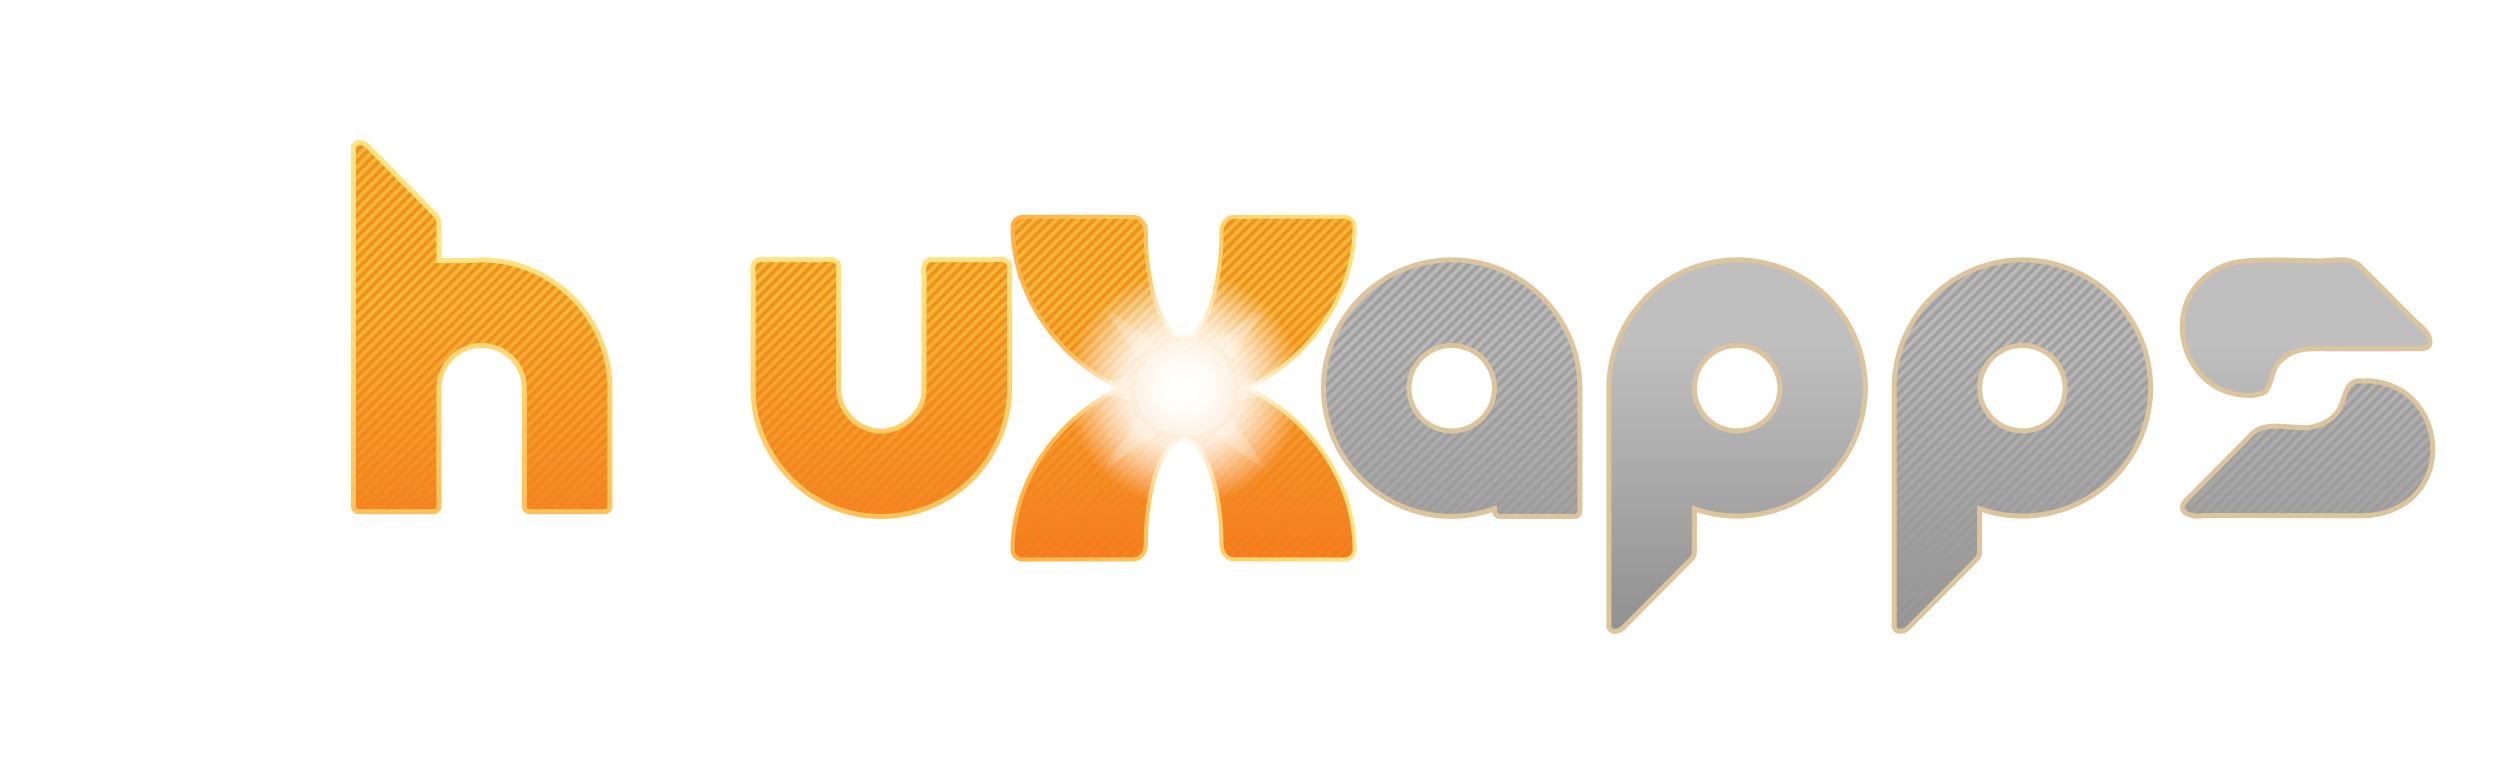 <svg xmlns="http://www.w3.org/2000/svg" xmlns:xlink="http://www.w3.org/1999/xlink" width="4972" height="1536" viewBox="0 0 1315.5 406.4" xmlns:v="https://vecta.io/nano"><style><![CDATA[.B{stroke-width:2.646}.C{fill:url(#H)}.D{fill:url(#A)}.E{stroke:#dcc49c}.F{fill:url(#F)}.G{fill:url(#B)}.H{stroke:url(#I)}]]></style><defs><pattern id="A" xlink:href="#G" patternTransform="matrix(1.414 1.414 -1.414 1.414 0 0)" preserveAspectRatio="xMidYMid"/><pattern id="B" xlink:href="#E" patternTransform="matrix(1.414 1.414 -1.414 1.414 0 0)" preserveAspectRatio="xMidYMid"/><linearGradient id="C" xlink:href="#P"><stop stop-color="#ffb346" offset="0"/><stop stop-color="#ffe281" offset="1"/></linearGradient><linearGradient id="D" xlink:href="#P"><stop stop-color="#ff5b13" offset="0"/><stop stop-color="#f7c133" offset=".669"/></linearGradient><pattern id="E" width="2" height="10" fill="#ed8722" patternTransform="translate(0) scale(2)" patternUnits="userSpaceOnUse" preserveAspectRatio="xMidYMid"><path d="M0-.5h1v11H0z"/></pattern><linearGradient id="F" x1="356.46" x2="356.46" y1="338.96" y2="73.849" xlink:href="#D"/><pattern id="G" width="2" height="10" fill="#9b9b9b" patternTransform="translate(0) scale(2)" patternUnits="userSpaceOnUse" preserveAspectRatio="xMidYMid"><path d="M0-.5h1v11H0z"/></pattern><linearGradient id="H" x1="356.46" x2="356.46" y1="338.96" y2="73.849" xlink:href="#P"><stop stop-color="#898989" offset="0"/><stop stop-color="#bfbfbf" offset=".669"/></linearGradient><linearGradient id="I" x1="99.784" x2="99.784" y1="333.47" y2="135.72" xlink:href="#C"/><linearGradient id="J" x1="355.068" x2="355.068" y1="337.716" y2="72.525" xlink:href="#D"/><pattern id="K" xlink:href="#L" patternTransform="matrix(1.414 1.414 -1.414 1.414 0 0)" preserveAspectRatio="xMidYMid"/><pattern id="L" width="2" height="10" fill="#ed8722" patternTransform="translate(0) scale(2)" patternUnits="userSpaceOnUse" preserveAspectRatio="xMidYMid"><path d="M0-.5h1v11H0z"/></pattern><linearGradient id="M" x1="13.229" x2="193.23" y1="147.14" y2="147.14" xlink:href="#C"/><radialGradient id="N" cx="624.06" cy="203.35" r="62.113" gradientTransform="matrix(-3.5251e-6 -1.003 1.002 -4.238e-7 419.13 830.24)" xlink:href="#P"><stop stop-color="#fff" offset="0"/><stop stop-color="#fff" stop-opacity=".804" offset=".519"/><stop stop-color="#fff" stop-opacity=".525" offset=".712"/><stop stop-color="#fff" stop-opacity="0" offset="1"/></radialGradient><radialGradient id="O" cx="2195.5" cy="570.76" r="210.4" gradientTransform="matrix(-3.7477e-6 -1.001 1 -4.0973e-6 1624.8 2769.3)" xlink:href="#P"><stop stop-color="#fff" offset="0"/><stop stop-color="#fff" stop-opacity=".294" offset=".341"/><stop stop-color="#fff" stop-opacity=".188" offset=".818"/><stop stop-color="#fff" stop-opacity=".02" offset=".969"/><stop stop-color="#fff" stop-opacity="0" offset="1"/></radialGradient><linearGradient id="P" gradientUnits="userSpaceOnUse"/></defs><g transform="translate(630.47 19.365)" class="C"><path d="M611.1 181.04c-7.548.093-7.594 9.183-10.372 14.572-4.526 7.661-13.831 10.995-22.405 9.926-8.411-.395-18.813-2.759-25.041 4.636l-33.468 33.754c-6.206 6.404 3.946 9.393 9.114 7.948l82.51.157c13.193.255 27.083-5.537 33.648-17.496 10.348-17.457 2.52-43.102-16.608-50.704-4.963-2.003-10.399-3.138-15.764-2.688-.573-.078-1.11-.111-1.613-.105z"/><path d="M602.12 117.41c-5.057-.237-10.414.923-15.379.454-12.155-.152-24.345-.931-36.476.219-15.493.952-29.818 12.993-31.92 28.634-3.217 17.673 8.314 37.27 26.327 40.991 5.473 1.17 11.682 1.795 16.814-.819 4.069-5.065 3.105-13.142 9.086-17.229 7.589-7.424 18.727-5.19 28.337-5.454l44.134-.049c10.032-.276 3.106-10.377-1.565-13.355L610.751 120c-2.67-1.802-5.597-2.447-8.631-2.589z"/></g><g class="B D E"><path d="M1241.6 200.41c-7.548.093-7.594 9.183-10.372 14.572-4.526 7.661-13.831 10.995-22.405 9.926-8.411-.395-18.813-2.759-25.041 4.636l-33.468 33.754c-6.206 6.404 3.946 9.393 9.114 7.948l82.51.157c13.193.255 27.083-5.538 33.648-17.496 10.348-17.457 2.52-43.102-16.608-50.704-4.963-2.003-10.399-3.138-15.764-2.688-.573-.078-1.11-.111-1.613-.105z"/><path d="M1232.6 136.77c-5.057-.237-10.414.923-15.379.454-12.155-.152-24.345-.931-36.476.219-15.493.952-29.818 12.993-31.92 28.634-3.217 17.673 8.314 37.27 26.327 40.991 5.473 1.17 11.682 1.795 16.814-.819 4.069-5.065 3.105-13.142 9.086-17.229 7.589-7.424 18.727-5.19 28.337-5.454l44.134-.049c10.032-.276 3.106-10.377-1.565-13.355l-30.728-30.802c-2.67-1.802-5.597-2.447-8.631-2.589z"/></g><path transform="translate(630.47 19.365)" d="M433.78 117.43c-37.262 0-67.469 30.207-67.469 67.469l.004.06h-.004v124.98c0 1.6 1.303 2.898 2.911 2.898a6.58 6.58 0 0 0 4.668-1.94l35.739-35.983a5.71 5.71 0 0 0 1.661-4.024v-22.554a67.47 67.47 0 0 0 22.49 4.031c37.262 0 67.469-30.207 67.469-67.469s-30.207-67.469-67.469-67.469zm0 44.979a22.49 22.49 0 0 1 22.49 22.49 22.49 22.49 0 0 1-22.49 22.49 22.49 22.49 0 0 1-22.49-22.49 22.49 22.49 0 0 1 22.49-22.49z" class="C"/><path d="M1064.2 136.79a67.469 67.469 0 0 0-67.469 67.469 67.469 67.469 0 0 0 .004.06h-.004v124.98a2.912 2.898 0 0 0 2.911 2.898 6.563 6.531 0 0 0 4.668-1.94l35.739-35.983a5.751 5.723 0 0 0 1.661-4.024v-22.554a67.469 67.469 0 0 0 89.959-63.438 67.469 67.469 0 0 0-67.469-67.469zm0 44.979a22.49 22.49 0 1 1 0 44.98 22.49 22.49 0 1 1 0-44.98z" class="B D E"/><path transform="translate(630.47 19.365)" d="M283.61 117.43c-37.262 0-67.469 30.207-67.469 67.469l.004.06h-.004v124.98c0 1.6 1.303 2.898 2.911 2.898a6.58 6.58 0 0 0 4.668-1.94l35.739-35.983a5.71 5.71 0 0 0 1.661-4.024v-22.554a67.47 67.47 0 0 0 22.49 4.031c37.262 0 67.469-30.207 67.469-67.469s-30.207-67.469-67.469-67.469zm0 44.979a22.49 22.49 0 0 1 22.49 22.49 22.49 22.49 0 0 1-22.49 22.49 22.49 22.49 0 0 1-22.49-22.49 22.49 22.49 0 0 1 22.49-22.49z" class="C"/><path d="M914.07 136.79a67.469 67.469 0 0 0-67.469 67.469 67.469 67.469 0 0 0 .004.06h-.004v124.98a2.912 2.898 0 0 0 2.911 2.898 6.563 6.531 0 0 0 4.668-1.94l35.739-35.983a5.751 5.723 0 0 0 1.661-4.024v-22.554a67.469 67.469 0 0 0 89.959-63.438 67.469 67.469 0 0 0-67.469-67.469zm0 44.979a22.49 22.49 0 1 1 0 44.98 22.49 22.49 0 1 1 0-44.98z" class="B D E"/><path transform="translate(630.47 19.365)" d="m133.43 117.43a67.469 67.469 0 0 0-67.469 67.469 67.469 67.469 0 0 0 67.469 67.469 67.469 67.469 0 0 0 22.49-4.032v1.251a2.648 2.781 0 0 0 2.648 2.781h39.682a2.648 2.781 0 0 0 2.649-2.781v-64.688-0.461h-0.011a67.469 67.469 0 0 0-67.457-67.007zm0 44.979a22.49 22.49 0 0 1 22.49 22.49 22.49 22.49 0 0 1-22.49 22.49 22.49 22.49 0 0 1-22.49-22.49 22.49 22.49 0 0 1 22.49-22.49z" class="C"/><path d="M763.9 136.79a67.469 67.469 0 0 0 0 134.938 67.469 67.469 0 0 0 22.49-4.032v1.251a2.649 2.781 0 0 0 2.648 2.781h39.682a2.649 2.781 0 0 0 2.649-2.781v-65.15h-.011a67.469 67.469 0 0 0-67.457-67.007zm0 44.979a22.49 22.49 0 1 1 0 44.98 22.49 22.49 0 1 1 0-44.98z" class="B D E"/><g transform="translate(1.798 1.296)"><path d="M537.31 112.72c-3.005-.035-5.953 1.396-6.278 4.882-.097 8.96 1.578 17.929 4.146 26.502 8.322 25.767 28.2 47.204 52.462 58.866-24.262 11.661-44.14 33.098-52.462 58.865-2.568 8.573-4.243 17.542-4.146 26.502.372 3.984 4.169 5.284 7.562 4.779l55.602-.092c4.509.273 7.052-4.005 6.914-8.063.034-6.533.328-13.063 1.341-19.531 1.545-10.296 3.794-20.928 9.705-29.683 1.691-3.585 6.288-6.064 8.873-6.064s7.182 2.479 8.873 6.064c5.911 8.756 8.159 19.387 9.704 29.683 1.013 6.468 1.307 12.998 1.341 19.531-.138 4.058 2.406 8.335 6.915 8.063l55.601.092c3.392.505 7.19-.794 7.562-4.779.097-8.96-1.577-17.929-4.145-26.502-8.322-25.767-28.2-47.204-52.462-58.865 24.262-11.661 44.14-33.099 52.462-58.866 2.568-8.573 4.243-17.542 4.145-26.502-.325-3.486-3.274-4.917-6.278-4.882a9.48 9.48 0 0 0-1.284.103c-18.533.054-37.072-.091-55.601.093-4.509-.273-7.053 4.004-6.915 8.062-.034 6.533-.328 13.063-1.341 19.531-1.545 10.296-3.794 20.929-9.704 29.684-1.691 3.585-6.288 6.064-8.873 6.064s-7.182-2.479-8.873-6.064c-5.911-8.755-8.16-19.388-9.705-29.684-1.013-6.468-1.307-12.998-1.341-19.531.138-4.058-2.405-8.335-6.914-8.062l-55.602-.093a9.48 9.48 0 0 0-1.284-.103z" fill="url(#J)"/><path transform="translate(517.8 55.831)" d="m19.511 56.886c-3.005-0.035-5.953 1.396-6.278 4.882-0.097 8.96 1.578 17.929 4.146 26.502 8.322 25.767 28.2 47.204 52.462 58.866-24.262 11.661-44.14 33.098-52.462 58.865-2.568 8.573-4.243 17.542-4.146 26.502 0.372 3.984 4.169 5.284 7.562 4.779 18.533-0.054 37.072 0.091 55.602-0.092 4.509 0.273 7.052-4.005 6.914-8.063 0.033-6.533 0.328-13.063 1.341-19.531 1.545-10.296 3.794-20.928 9.705-29.683 1.69-3.585 6.288-6.064 8.873-6.064 2.585 0 7.182 2.479 8.873 6.064 5.911 8.755 8.159 19.387 9.704 29.683 1.012 6.468 1.307 12.998 1.341 19.531-0.138 4.058 2.406 8.335 6.915 8.063 18.53 0.183 37.068 0.039 55.601 0.092 3.392 0.505 7.19-0.794 7.562-4.779 0.097-8.96-1.577-17.929-4.146-26.502-8.322-25.767-28.2-47.204-52.462-58.865 24.262-11.661 44.14-33.099 52.462-58.866 2.568-8.573 4.243-17.542 4.146-26.502-0.325-3.486-3.274-4.917-6.278-4.882-0.429 5e-3 -0.86 0.04-1.284 0.103-18.533 0.054-37.072-0.091-55.601 0.092-4.509-0.273-7.053 4.004-6.915 8.062-0.034 6.533-0.328 13.063-1.341 19.531-1.545 10.296-3.794 20.929-9.704 29.684-1.69 3.585-6.288 6.064-8.873 6.064-2.585 0-7.182-2.479-8.873-6.064-5.911-8.755-8.16-19.388-9.705-29.684-1.012-6.468-1.307-12.998-1.341-19.531 0.138-4.058-2.405-8.335-6.914-8.062-18.53-0.183-37.069-0.039-55.602-0.092-0.424-0.063-0.854-0.098-1.284-0.103z" fill="url(#K)" stroke="url(#M)" stroke-width="2.159"/><g transform="translate(-1.798 -1.296)"><circle cx="622.83" cy="204.26" r="62.113" fill="url(#N)"/><path transform="matrix(.296 0 0 .296 -26.413 35.523)" d="m2195.6 360.24-21.574 118.75a96.898 94.256 0 0 1 21.574-2.607 96.898 94.256 0 0 1 21.533 2.387zm-148.77 61.622 67.508 97.486a96.898 94.256 0 0 1 31.108-29.191zm297.54 0-98.498 68.211a96.898 94.256 0 0 1 30.991 29.27zm-148.77 64.457a86.681 84.317 0 0 0-86.681 84.316 86.681 84.317 0 0 0 86.681 84.316 86.681 84.317 0 0 0 86.681-84.316 86.681 84.317 0 0 0-86.681-84.316zm-94.19 63.204-116.21 21.112 116.21 21.112a96.898 94.256 0 0 1-2.709-21.112 96.898 94.256 0 0 1 2.709-21.112zm188.61 0.042a96.898 94.256 0 0 1 2.482 21.07 96.898 94.256 0 0 1-2.709 21.112l116.21-21.112zm-175.68 72.358-67.508 97.486 98.617-68.295a96.898 94.256 0 0 1-31.108-29.191zm162.53 0a96.898 94.256 0 0 1-31.108 29.191l98.618 68.295zm-102.84 40.362 21.574 118.75 21.574-118.75a96.898 94.256 0 0 1-21.574 2.607 96.898 94.256 0 0 1-21.574-2.607z" fill="url(#O)"/></g></g><path d="M435.9 136.45c-2.389.005-5.075.546-7.183.214h-29.754c-4.755 2.086-1.992 8.459-2.648 12.709v55.226c-.398 29.785 21.6 57.982 50.518 65.034 25.983 6.912 55.573-3.377 71.24-25.329 8.401-11.414 13.164-25.515 13.148-39.705v-65.155c-1.831-4.942-8.363-2.118-12.578-2.781H488.89c-4.755 2.086-1.992 8.459-2.648 12.709v55.226c.443 14.969-16.889 26.719-30.634 20.646-8.285-3.22-14.357-11.699-14.313-20.647v-65.154c-.916-2.471-3.006-3.001-5.395-2.995z" class="F"/><path d="m435.9 136.45c-2.389 5e-3 -5.075 0.546-7.183 0.214h-29.754c-4.755 2.086-1.992 8.459-2.648 12.709v55.226c-0.398 29.785 21.6 57.982 50.518 65.034 25.983 6.912 55.573-3.377 71.24-25.329 8.401-11.414 13.164-25.515 13.148-39.705v-65.155c-1.831-4.942-8.363-2.118-12.578-2.781h-29.754c-4.755 2.086-1.992 8.459-2.648 12.709 2e-5 18.409-2e-5 36.817 0 55.226 0.443 14.969-16.889 26.719-30.634 20.646-8.285-3.22-14.357-11.699-14.313-20.647-1e-5 -21.718 1e-5 -43.436 0-65.154-0.916-2.471-3.006-3.001-5.395-2.995z" class="B G H"/><path d="M339.02 74.996a2.912 2.923 0 0 0-2.912 2.923v188.64a2.649 2.659 0 0 0 2.649 2.659h39.682a2.649 2.659 0 0 0 2.648-2.659v-149.25a5.751 5.773 0 0 0-1.66-4.059l-35.739-36.299a6.563 6.588 0 0 0-4.668-1.957z" class="F"/><path d="m339.02 74.996a2.912 2.923 0 0 0-2.912 2.923v188.64a2.648 2.659 0 0 0 2.649 2.659h39.682a2.648 2.659 0 0 0 2.648-2.659v-149.25a5.751 5.773 0 0 0-1.66-4.059l-35.739-36.299a6.563 6.588 0 0 0-4.668-1.957z" class="B G H"/><path d="M188.89 74.996c-1.608 0-2.911 1.309-2.911 2.923v188.64c0 1.468 1.186 2.659 2.648 2.659h39.682c1.463 0 2.648-1.19 2.648-2.659v-62.631h.014c.184-12.274 10.176-22.133 22.452-22.153 12.275.019 22.297 9.888 22.481 22.162v62.608c0 1.476 1.186 2.672 2.648 2.672h39.682c1.463 0 2.649-1.196 2.649-2.672v-62.617c-.185-37.127-30.333-67.127-67.46-67.131-7.474.543-14.973.341-22.466.341v-19.825c0-1.52-.597-2.978-1.661-4.059l-35.739-36.3a6.55 6.55 0 0 0-4.668-1.957z" class="F"/><path d="m188.89 74.996c-1.608 2.34e-4 -2.912 1.309-2.911 2.923v188.64c9e-5 1.468 1.186 2.659 2.648 2.659h39.682c1.463-5e-5 2.648-1.19 2.648-2.659v-62.631h0.014c0.184-12.274 10.176-22.133 22.452-22.153 12.275 0.019 22.297 9.888 22.481 22.162v62.608c7e-5 1.476 1.186 2.672 2.648 2.672h39.682c1.463 2.3e-4 2.649-1.196 2.649-2.672v-62.617c-0.185-37.127-30.333-67.127-67.46-67.131-7.474 0.543-14.973 0.341-22.466 0.341v-19.825c0-1.52-0.597-2.978-1.661-4.059l-35.739-36.3c-1.233-1.252-2.914-1.957-4.668-1.956z" class="B G H"/><path d="M103.28 136.79a67.469 67.469 0 0 0-67.469 67.469 67.469 67.469 0 0 0 .004.06h-.004v124.98a2.912 2.898 0 0 0 2.911 2.898 6.563 6.531 0 0 0 4.668-1.94l35.739-35.983a5.751 5.723 0 0 0 1.661-4.024v-22.554a67.469 67.469 0 0 0 22.49 4.031 67.469 67.469 0 1 0 0-134.938zm0 44.979a22.49 22.49 0 1 1 0 44.98 22.49 22.49 0 1 1 0-44.98z" class="F"/><path d="m103.28 136.79a67.469 67.469 0 0 0-67.469 67.469 67.469 67.469 0 0 0 0.004 0.06h-0.004v124.98a2.912 2.898 0 0 0 2.911 2.898 6.563 6.531 0 0 0 4.668-1.94l35.739-35.983a5.751 5.723 0 0 0 1.661-4.024v-22.554a67.469 67.469 0 0 0 22.49 4.031 67.469 67.469 0 0 0 67.469-67.469 67.469 67.469 0 0 0-67.469-67.469zm0 44.979a22.49 22.49 0 0 1 22.49 22.49 22.49 22.49 0 0 1-22.49 22.49 22.49 22.49 0 0 1-22.49-22.49 22.49 22.49 0 0 1 22.49-22.49z" class="B G H"/></svg>